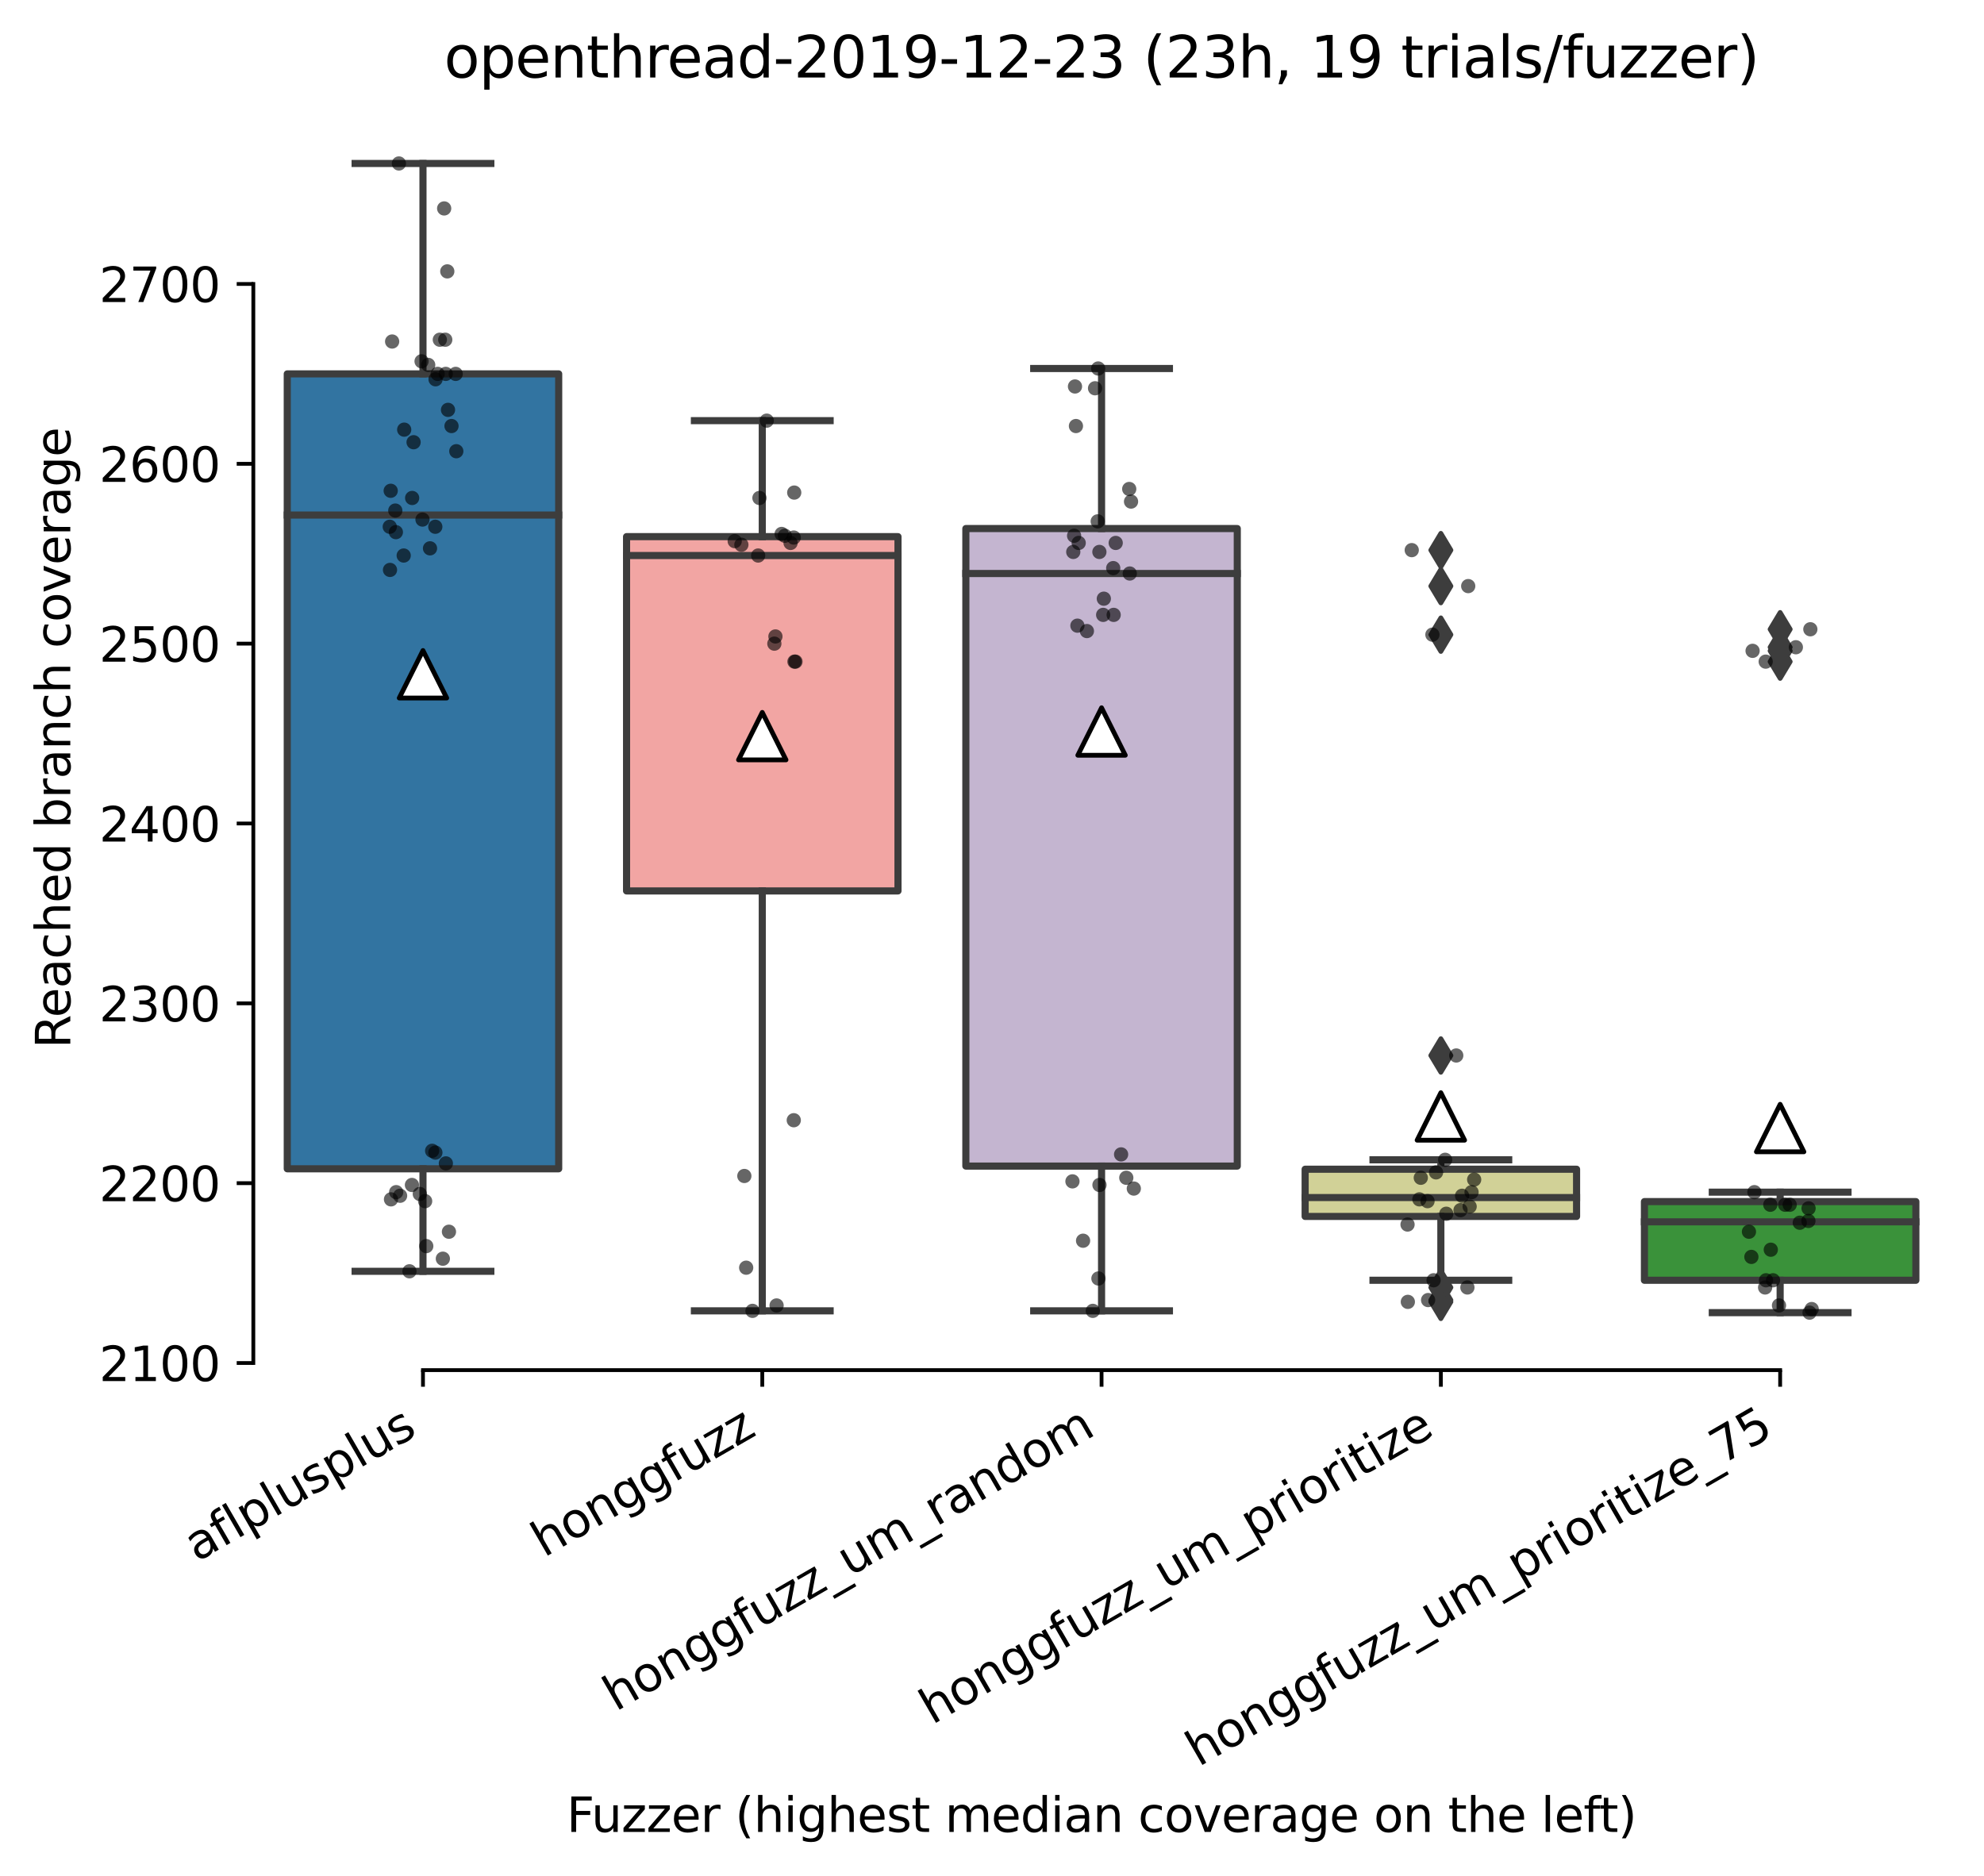 <?xml version="1.0" encoding="utf-8" standalone="no"?>
<!DOCTYPE svg PUBLIC "-//W3C//DTD SVG 1.1//EN"
  "http://www.w3.org/Graphics/SVG/1.1/DTD/svg11.dtd">
<svg xmlns:xlink="http://www.w3.org/1999/xlink" width="417.648pt" height="394.927pt" viewBox="0 0 417.648 394.927" xmlns="http://www.w3.org/2000/svg" version="1.1">
 <defs>
  <style type="text/css">*{stroke-linejoin: round; stroke-linecap: butt}</style>
 </defs>
 <g id="figure_1">
  <g id="patch_1">
   <path d="M 0 394.927 
L 417.648 394.927 
L 417.648 0 
L 0 0 
z
" style="fill: #ffffff"/>
  </g>
  <g id="axes_1">
   <g id="patch_2">
    <path d="M 53.328 288.43 
L 410.448 288.43 
L 410.448 22.318 
L 53.328 22.318 
z
" style="fill: #ffffff"/>
   </g>
   <g id="patch_3">
    <path d="M 60.471 246.047 
L 117.61 246.047 
L 117.61 78.709 
L 60.471 78.709 
L 60.471 246.047 
z
" clip-path="url(#ped662fb768)" style="fill: #3274a1; stroke: #3d3d3d; stroke-width: 1.5; stroke-linejoin: miter"/>
   </g>
   <g id="patch_4">
    <path d="M 131.895 187.554 
L 189.034 187.554 
L 189.034 112.972 
L 131.895 112.972 
L 131.895 187.554 
z
" clip-path="url(#ped662fb768)" style="fill: #f2a5a3; stroke: #3d3d3d; stroke-width: 1.5; stroke-linejoin: miter"/>
   </g>
   <g id="patch_5">
    <path d="M 203.319 245.479 
L 260.458 245.479 
L 260.458 111.268 
L 203.319 111.268 
L 203.319 245.479 
z
" clip-path="url(#ped662fb768)" style="fill: #c4b5d0; stroke: #3d3d3d; stroke-width: 1.5; stroke-linejoin: miter"/>
   </g>
   <g id="patch_6">
    <path d="M 274.743 256.079 
L 331.882 256.079 
L 331.882 246.141 
L 274.743 246.141 
L 274.743 256.079 
z
" clip-path="url(#ped662fb768)" style="fill: #d1d197; stroke: #3d3d3d; stroke-width: 1.5; stroke-linejoin: miter"/>
   </g>
   <g id="patch_7">
    <path d="M 346.167 269.519 
L 403.306 269.519 
L 403.306 252.956 
L 346.167 252.956 
L 346.167 269.519 
z
" clip-path="url(#ped662fb768)" style="fill: #3a923a; stroke: #3d3d3d; stroke-width: 1.5; stroke-linejoin: miter"/>
   </g>
   <g id="matplotlib.axis_1">
    <g id="xtick_1">
     <g id="line2d_1">
      <defs>
       <path id="m3675e7c321" d="M 0 0 
L 0 3.5 
" style="stroke: #000000; stroke-width: 0.8"/>
      </defs>
      <g>
       <use xlink:href="#m3675e7c321" x="89.04" y="288.43" style="stroke: #000000; stroke-width: 0.8"/>
      </g>
     </g>
     <g id="text_1">
      <!-- aflplusplus -->
      <g transform="translate(41.431 328.897)rotate(-30)scale(0.1 -0.1)">
       <defs>
        <path id="DejaVuSans-61" d="M 2194 1759 
Q 1497 1759 1228 1600 
Q 959 1441 959 1056 
Q 959 750 1161 570 
Q 1363 391 1709 391 
Q 2188 391 2477 730 
Q 2766 1069 2766 1631 
L 2766 1759 
L 2194 1759 
z
M 3341 1997 
L 3341 0 
L 2766 0 
L 2766 531 
Q 2569 213 2275 61 
Q 1981 -91 1556 -91 
Q 1019 -91 701 211 
Q 384 513 384 1019 
Q 384 1609 779 1909 
Q 1175 2209 1959 2209 
L 2766 2209 
L 2766 2266 
Q 2766 2663 2505 2880 
Q 2244 3097 1772 3097 
Q 1472 3097 1187 3025 
Q 903 2953 641 2809 
L 641 3341 
Q 956 3463 1253 3523 
Q 1550 3584 1831 3584 
Q 2591 3584 2966 3190 
Q 3341 2797 3341 1997 
z
" transform="scale(0.016)"/>
        <path id="DejaVuSans-66" d="M 2375 4863 
L 2375 4384 
L 1825 4384 
Q 1516 4384 1395 4259 
Q 1275 4134 1275 3809 
L 1275 3500 
L 2222 3500 
L 2222 3053 
L 1275 3053 
L 1275 0 
L 697 0 
L 697 3053 
L 147 3053 
L 147 3500 
L 697 3500 
L 697 3744 
Q 697 4328 969 4595 
Q 1241 4863 1831 4863 
L 2375 4863 
z
" transform="scale(0.016)"/>
        <path id="DejaVuSans-6c" d="M 603 4863 
L 1178 4863 
L 1178 0 
L 603 0 
L 603 4863 
z
" transform="scale(0.016)"/>
        <path id="DejaVuSans-70" d="M 1159 525 
L 1159 -1331 
L 581 -1331 
L 581 3500 
L 1159 3500 
L 1159 2969 
Q 1341 3281 1617 3432 
Q 1894 3584 2278 3584 
Q 2916 3584 3314 3078 
Q 3713 2572 3713 1747 
Q 3713 922 3314 415 
Q 2916 -91 2278 -91 
Q 1894 -91 1617 61 
Q 1341 213 1159 525 
z
M 3116 1747 
Q 3116 2381 2855 2742 
Q 2594 3103 2138 3103 
Q 1681 3103 1420 2742 
Q 1159 2381 1159 1747 
Q 1159 1113 1420 752 
Q 1681 391 2138 391 
Q 2594 391 2855 752 
Q 3116 1113 3116 1747 
z
" transform="scale(0.016)"/>
        <path id="DejaVuSans-75" d="M 544 1381 
L 544 3500 
L 1119 3500 
L 1119 1403 
Q 1119 906 1312 657 
Q 1506 409 1894 409 
Q 2359 409 2629 706 
Q 2900 1003 2900 1516 
L 2900 3500 
L 3475 3500 
L 3475 0 
L 2900 0 
L 2900 538 
Q 2691 219 2414 64 
Q 2138 -91 1772 -91 
Q 1169 -91 856 284 
Q 544 659 544 1381 
z
M 1991 3584 
L 1991 3584 
z
" transform="scale(0.016)"/>
        <path id="DejaVuSans-73" d="M 2834 3397 
L 2834 2853 
Q 2591 2978 2328 3040 
Q 2066 3103 1784 3103 
Q 1356 3103 1142 2972 
Q 928 2841 928 2578 
Q 928 2378 1081 2264 
Q 1234 2150 1697 2047 
L 1894 2003 
Q 2506 1872 2764 1633 
Q 3022 1394 3022 966 
Q 3022 478 2636 193 
Q 2250 -91 1575 -91 
Q 1294 -91 989 -36 
Q 684 19 347 128 
L 347 722 
Q 666 556 975 473 
Q 1284 391 1588 391 
Q 1994 391 2212 530 
Q 2431 669 2431 922 
Q 2431 1156 2273 1281 
Q 2116 1406 1581 1522 
L 1381 1569 
Q 847 1681 609 1914 
Q 372 2147 372 2553 
Q 372 3047 722 3315 
Q 1072 3584 1716 3584 
Q 2034 3584 2315 3537 
Q 2597 3491 2834 3397 
z
" transform="scale(0.016)"/>
       </defs>
       <use xlink:href="#DejaVuSans-61"/>
       <use xlink:href="#DejaVuSans-66" x="61.279"/>
       <use xlink:href="#DejaVuSans-6c" x="96.484"/>
       <use xlink:href="#DejaVuSans-70" x="124.268"/>
       <use xlink:href="#DejaVuSans-6c" x="187.744"/>
       <use xlink:href="#DejaVuSans-75" x="215.527"/>
       <use xlink:href="#DejaVuSans-73" x="278.906"/>
       <use xlink:href="#DejaVuSans-70" x="331.006"/>
       <use xlink:href="#DejaVuSans-6c" x="394.482"/>
       <use xlink:href="#DejaVuSans-75" x="422.266"/>
       <use xlink:href="#DejaVuSans-73" x="485.645"/>
      </g>
     </g>
    </g>
    <g id="xtick_2">
     <g id="line2d_2">
      <g>
       <use xlink:href="#m3675e7c321" x="160.464" y="288.43" style="stroke: #000000; stroke-width: 0.8"/>
      </g>
     </g>
     <g id="text_2">
      <!-- honggfuzz -->
      <g transform="translate(114.525 327.933)rotate(-30)scale(0.1 -0.1)">
       <defs>
        <path id="DejaVuSans-68" d="M 3513 2113 
L 3513 0 
L 2938 0 
L 2938 2094 
Q 2938 2591 2744 2837 
Q 2550 3084 2163 3084 
Q 1697 3084 1428 2787 
Q 1159 2491 1159 1978 
L 1159 0 
L 581 0 
L 581 4863 
L 1159 4863 
L 1159 2956 
Q 1366 3272 1645 3428 
Q 1925 3584 2291 3584 
Q 2894 3584 3203 3211 
Q 3513 2838 3513 2113 
z
" transform="scale(0.016)"/>
        <path id="DejaVuSans-6f" d="M 1959 3097 
Q 1497 3097 1228 2736 
Q 959 2375 959 1747 
Q 959 1119 1226 758 
Q 1494 397 1959 397 
Q 2419 397 2687 759 
Q 2956 1122 2956 1747 
Q 2956 2369 2687 2733 
Q 2419 3097 1959 3097 
z
M 1959 3584 
Q 2709 3584 3137 3096 
Q 3566 2609 3566 1747 
Q 3566 888 3137 398 
Q 2709 -91 1959 -91 
Q 1206 -91 779 398 
Q 353 888 353 1747 
Q 353 2609 779 3096 
Q 1206 3584 1959 3584 
z
" transform="scale(0.016)"/>
        <path id="DejaVuSans-6e" d="M 3513 2113 
L 3513 0 
L 2938 0 
L 2938 2094 
Q 2938 2591 2744 2837 
Q 2550 3084 2163 3084 
Q 1697 3084 1428 2787 
Q 1159 2491 1159 1978 
L 1159 0 
L 581 0 
L 581 3500 
L 1159 3500 
L 1159 2956 
Q 1366 3272 1645 3428 
Q 1925 3584 2291 3584 
Q 2894 3584 3203 3211 
Q 3513 2838 3513 2113 
z
" transform="scale(0.016)"/>
        <path id="DejaVuSans-67" d="M 2906 1791 
Q 2906 2416 2648 2759 
Q 2391 3103 1925 3103 
Q 1463 3103 1205 2759 
Q 947 2416 947 1791 
Q 947 1169 1205 825 
Q 1463 481 1925 481 
Q 2391 481 2648 825 
Q 2906 1169 2906 1791 
z
M 3481 434 
Q 3481 -459 3084 -895 
Q 2688 -1331 1869 -1331 
Q 1566 -1331 1297 -1286 
Q 1028 -1241 775 -1147 
L 775 -588 
Q 1028 -725 1275 -790 
Q 1522 -856 1778 -856 
Q 2344 -856 2625 -561 
Q 2906 -266 2906 331 
L 2906 616 
Q 2728 306 2450 153 
Q 2172 0 1784 0 
Q 1141 0 747 490 
Q 353 981 353 1791 
Q 353 2603 747 3093 
Q 1141 3584 1784 3584 
Q 2172 3584 2450 3431 
Q 2728 3278 2906 2969 
L 2906 3500 
L 3481 3500 
L 3481 434 
z
" transform="scale(0.016)"/>
        <path id="DejaVuSans-7a" d="M 353 3500 
L 3084 3500 
L 3084 2975 
L 922 459 
L 3084 459 
L 3084 0 
L 275 0 
L 275 525 
L 2438 3041 
L 353 3041 
L 353 3500 
z
" transform="scale(0.016)"/>
       </defs>
       <use xlink:href="#DejaVuSans-68"/>
       <use xlink:href="#DejaVuSans-6f" x="63.379"/>
       <use xlink:href="#DejaVuSans-6e" x="124.561"/>
       <use xlink:href="#DejaVuSans-67" x="187.939"/>
       <use xlink:href="#DejaVuSans-67" x="251.416"/>
       <use xlink:href="#DejaVuSans-66" x="314.893"/>
       <use xlink:href="#DejaVuSans-75" x="350.098"/>
       <use xlink:href="#DejaVuSans-7a" x="413.477"/>
       <use xlink:href="#DejaVuSans-7a" x="465.967"/>
      </g>
     </g>
    </g>
    <g id="xtick_3">
     <g id="line2d_3">
      <g>
       <use xlink:href="#m3675e7c321" x="231.888" y="288.43" style="stroke: #000000; stroke-width: 0.8"/>
      </g>
     </g>
     <g id="text_3">
      <!-- honggfuzz_um_random -->
      <g transform="translate(129.637 360.364)rotate(-30)scale(0.1 -0.1)">
       <defs>
        <path id="DejaVuSans-5f" d="M 3263 -1063 
L 3263 -1509 
L -63 -1509 
L -63 -1063 
L 3263 -1063 
z
" transform="scale(0.016)"/>
        <path id="DejaVuSans-6d" d="M 3328 2828 
Q 3544 3216 3844 3400 
Q 4144 3584 4550 3584 
Q 5097 3584 5394 3201 
Q 5691 2819 5691 2113 
L 5691 0 
L 5113 0 
L 5113 2094 
Q 5113 2597 4934 2840 
Q 4756 3084 4391 3084 
Q 3944 3084 3684 2787 
Q 3425 2491 3425 1978 
L 3425 0 
L 2847 0 
L 2847 2094 
Q 2847 2600 2669 2842 
Q 2491 3084 2119 3084 
Q 1678 3084 1418 2786 
Q 1159 2488 1159 1978 
L 1159 0 
L 581 0 
L 581 3500 
L 1159 3500 
L 1159 2956 
Q 1356 3278 1631 3431 
Q 1906 3584 2284 3584 
Q 2666 3584 2933 3390 
Q 3200 3197 3328 2828 
z
" transform="scale(0.016)"/>
        <path id="DejaVuSans-72" d="M 2631 2963 
Q 2534 3019 2420 3045 
Q 2306 3072 2169 3072 
Q 1681 3072 1420 2755 
Q 1159 2438 1159 1844 
L 1159 0 
L 581 0 
L 581 3500 
L 1159 3500 
L 1159 2956 
Q 1341 3275 1631 3429 
Q 1922 3584 2338 3584 
Q 2397 3584 2469 3576 
Q 2541 3569 2628 3553 
L 2631 2963 
z
" transform="scale(0.016)"/>
        <path id="DejaVuSans-64" d="M 2906 2969 
L 2906 4863 
L 3481 4863 
L 3481 0 
L 2906 0 
L 2906 525 
Q 2725 213 2448 61 
Q 2172 -91 1784 -91 
Q 1150 -91 751 415 
Q 353 922 353 1747 
Q 353 2572 751 3078 
Q 1150 3584 1784 3584 
Q 2172 3584 2448 3432 
Q 2725 3281 2906 2969 
z
M 947 1747 
Q 947 1113 1208 752 
Q 1469 391 1925 391 
Q 2381 391 2643 752 
Q 2906 1113 2906 1747 
Q 2906 2381 2643 2742 
Q 2381 3103 1925 3103 
Q 1469 3103 1208 2742 
Q 947 2381 947 1747 
z
" transform="scale(0.016)"/>
       </defs>
       <use xlink:href="#DejaVuSans-68"/>
       <use xlink:href="#DejaVuSans-6f" x="63.379"/>
       <use xlink:href="#DejaVuSans-6e" x="124.561"/>
       <use xlink:href="#DejaVuSans-67" x="187.939"/>
       <use xlink:href="#DejaVuSans-67" x="251.416"/>
       <use xlink:href="#DejaVuSans-66" x="314.893"/>
       <use xlink:href="#DejaVuSans-75" x="350.098"/>
       <use xlink:href="#DejaVuSans-7a" x="413.477"/>
       <use xlink:href="#DejaVuSans-7a" x="465.967"/>
       <use xlink:href="#DejaVuSans-5f" x="518.457"/>
       <use xlink:href="#DejaVuSans-75" x="568.457"/>
       <use xlink:href="#DejaVuSans-6d" x="631.836"/>
       <use xlink:href="#DejaVuSans-5f" x="729.248"/>
       <use xlink:href="#DejaVuSans-72" x="779.248"/>
       <use xlink:href="#DejaVuSans-61" x="820.361"/>
       <use xlink:href="#DejaVuSans-6e" x="881.641"/>
       <use xlink:href="#DejaVuSans-64" x="945.02"/>
       <use xlink:href="#DejaVuSans-6f" x="1008.496"/>
       <use xlink:href="#DejaVuSans-6d" x="1069.678"/>
      </g>
     </g>
    </g>
    <g id="xtick_4">
     <g id="line2d_4">
      <g>
       <use xlink:href="#m3675e7c321" x="303.312" y="288.43" style="stroke: #000000; stroke-width: 0.8"/>
      </g>
     </g>
     <g id="text_4">
      <!-- honggfuzz_um_prioritize -->
      <g transform="translate(196.245 363.145)rotate(-30)scale(0.1 -0.1)">
       <defs>
        <path id="DejaVuSans-69" d="M 603 3500 
L 1178 3500 
L 1178 0 
L 603 0 
L 603 3500 
z
M 603 4863 
L 1178 4863 
L 1178 4134 
L 603 4134 
L 603 4863 
z
" transform="scale(0.016)"/>
        <path id="DejaVuSans-74" d="M 1172 4494 
L 1172 3500 
L 2356 3500 
L 2356 3053 
L 1172 3053 
L 1172 1153 
Q 1172 725 1289 603 
Q 1406 481 1766 481 
L 2356 481 
L 2356 0 
L 1766 0 
Q 1100 0 847 248 
Q 594 497 594 1153 
L 594 3053 
L 172 3053 
L 172 3500 
L 594 3500 
L 594 4494 
L 1172 4494 
z
" transform="scale(0.016)"/>
        <path id="DejaVuSans-65" d="M 3597 1894 
L 3597 1613 
L 953 1613 
Q 991 1019 1311 708 
Q 1631 397 2203 397 
Q 2534 397 2845 478 
Q 3156 559 3463 722 
L 3463 178 
Q 3153 47 2828 -22 
Q 2503 -91 2169 -91 
Q 1331 -91 842 396 
Q 353 884 353 1716 
Q 353 2575 817 3079 
Q 1281 3584 2069 3584 
Q 2775 3584 3186 3129 
Q 3597 2675 3597 1894 
z
M 3022 2063 
Q 3016 2534 2758 2815 
Q 2500 3097 2075 3097 
Q 1594 3097 1305 2825 
Q 1016 2553 972 2059 
L 3022 2063 
z
" transform="scale(0.016)"/>
       </defs>
       <use xlink:href="#DejaVuSans-68"/>
       <use xlink:href="#DejaVuSans-6f" x="63.379"/>
       <use xlink:href="#DejaVuSans-6e" x="124.561"/>
       <use xlink:href="#DejaVuSans-67" x="187.939"/>
       <use xlink:href="#DejaVuSans-67" x="251.416"/>
       <use xlink:href="#DejaVuSans-66" x="314.893"/>
       <use xlink:href="#DejaVuSans-75" x="350.098"/>
       <use xlink:href="#DejaVuSans-7a" x="413.477"/>
       <use xlink:href="#DejaVuSans-7a" x="465.967"/>
       <use xlink:href="#DejaVuSans-5f" x="518.457"/>
       <use xlink:href="#DejaVuSans-75" x="568.457"/>
       <use xlink:href="#DejaVuSans-6d" x="631.836"/>
       <use xlink:href="#DejaVuSans-5f" x="729.248"/>
       <use xlink:href="#DejaVuSans-70" x="779.248"/>
       <use xlink:href="#DejaVuSans-72" x="842.725"/>
       <use xlink:href="#DejaVuSans-69" x="883.838"/>
       <use xlink:href="#DejaVuSans-6f" x="911.621"/>
       <use xlink:href="#DejaVuSans-72" x="972.803"/>
       <use xlink:href="#DejaVuSans-69" x="1013.916"/>
       <use xlink:href="#DejaVuSans-74" x="1041.699"/>
       <use xlink:href="#DejaVuSans-69" x="1080.908"/>
       <use xlink:href="#DejaVuSans-7a" x="1108.691"/>
       <use xlink:href="#DejaVuSans-65" x="1161.182"/>
      </g>
     </g>
    </g>
    <g id="xtick_5">
     <g id="line2d_5">
      <g>
       <use xlink:href="#m3675e7c321" x="374.736" y="288.43" style="stroke: #000000; stroke-width: 0.8"/>
      </g>
     </g>
     <g id="text_5">
      <!-- honggfuzz_um_prioritize_75 -->
      <g transform="translate(252.319 372.007)rotate(-30)scale(0.1 -0.1)">
       <defs>
        <path id="DejaVuSans-37" d="M 525 4666 
L 3525 4666 
L 3525 4397 
L 1831 0 
L 1172 0 
L 2766 4134 
L 525 4134 
L 525 4666 
z
" transform="scale(0.016)"/>
        <path id="DejaVuSans-35" d="M 691 4666 
L 3169 4666 
L 3169 4134 
L 1269 4134 
L 1269 2991 
Q 1406 3038 1543 3061 
Q 1681 3084 1819 3084 
Q 2600 3084 3056 2656 
Q 3513 2228 3513 1497 
Q 3513 744 3044 326 
Q 2575 -91 1722 -91 
Q 1428 -91 1123 -41 
Q 819 9 494 109 
L 494 744 
Q 775 591 1075 516 
Q 1375 441 1709 441 
Q 2250 441 2565 725 
Q 2881 1009 2881 1497 
Q 2881 1984 2565 2268 
Q 2250 2553 1709 2553 
Q 1456 2553 1204 2497 
Q 953 2441 691 2322 
L 691 4666 
z
" transform="scale(0.016)"/>
       </defs>
       <use xlink:href="#DejaVuSans-68"/>
       <use xlink:href="#DejaVuSans-6f" x="63.379"/>
       <use xlink:href="#DejaVuSans-6e" x="124.561"/>
       <use xlink:href="#DejaVuSans-67" x="187.939"/>
       <use xlink:href="#DejaVuSans-67" x="251.416"/>
       <use xlink:href="#DejaVuSans-66" x="314.893"/>
       <use xlink:href="#DejaVuSans-75" x="350.098"/>
       <use xlink:href="#DejaVuSans-7a" x="413.477"/>
       <use xlink:href="#DejaVuSans-7a" x="465.967"/>
       <use xlink:href="#DejaVuSans-5f" x="518.457"/>
       <use xlink:href="#DejaVuSans-75" x="568.457"/>
       <use xlink:href="#DejaVuSans-6d" x="631.836"/>
       <use xlink:href="#DejaVuSans-5f" x="729.248"/>
       <use xlink:href="#DejaVuSans-70" x="779.248"/>
       <use xlink:href="#DejaVuSans-72" x="842.725"/>
       <use xlink:href="#DejaVuSans-69" x="883.838"/>
       <use xlink:href="#DejaVuSans-6f" x="911.621"/>
       <use xlink:href="#DejaVuSans-72" x="972.803"/>
       <use xlink:href="#DejaVuSans-69" x="1013.916"/>
       <use xlink:href="#DejaVuSans-74" x="1041.699"/>
       <use xlink:href="#DejaVuSans-69" x="1080.908"/>
       <use xlink:href="#DejaVuSans-7a" x="1108.691"/>
       <use xlink:href="#DejaVuSans-65" x="1161.182"/>
       <use xlink:href="#DejaVuSans-5f" x="1222.705"/>
       <use xlink:href="#DejaVuSans-37" x="1272.705"/>
       <use xlink:href="#DejaVuSans-35" x="1336.328"/>
      </g>
     </g>
    </g>
    <g id="text_6">
     <!-- Fuzzer (highest median coverage on the left) -->
     <g transform="translate(119.27 385.648)scale(0.1 -0.1)">
      <defs>
       <path id="DejaVuSans-46" d="M 628 4666 
L 3309 4666 
L 3309 4134 
L 1259 4134 
L 1259 2759 
L 3109 2759 
L 3109 2228 
L 1259 2228 
L 1259 0 
L 628 0 
L 628 4666 
z
" transform="scale(0.016)"/>
       <path id="DejaVuSans-20" transform="scale(0.016)"/>
       <path id="DejaVuSans-28" d="M 1984 4856 
Q 1566 4138 1362 3434 
Q 1159 2731 1159 2009 
Q 1159 1288 1364 580 
Q 1569 -128 1984 -844 
L 1484 -844 
Q 1016 -109 783 600 
Q 550 1309 550 2009 
Q 550 2706 781 3412 
Q 1013 4119 1484 4856 
L 1984 4856 
z
" transform="scale(0.016)"/>
       <path id="DejaVuSans-63" d="M 3122 3366 
L 3122 2828 
Q 2878 2963 2633 3030 
Q 2388 3097 2138 3097 
Q 1578 3097 1268 2742 
Q 959 2388 959 1747 
Q 959 1106 1268 751 
Q 1578 397 2138 397 
Q 2388 397 2633 464 
Q 2878 531 3122 666 
L 3122 134 
Q 2881 22 2623 -34 
Q 2366 -91 2075 -91 
Q 1284 -91 818 406 
Q 353 903 353 1747 
Q 353 2603 823 3093 
Q 1294 3584 2113 3584 
Q 2378 3584 2631 3529 
Q 2884 3475 3122 3366 
z
" transform="scale(0.016)"/>
       <path id="DejaVuSans-76" d="M 191 3500 
L 800 3500 
L 1894 563 
L 2988 3500 
L 3597 3500 
L 2284 0 
L 1503 0 
L 191 3500 
z
" transform="scale(0.016)"/>
       <path id="DejaVuSans-29" d="M 513 4856 
L 1013 4856 
Q 1481 4119 1714 3412 
Q 1947 2706 1947 2009 
Q 1947 1309 1714 600 
Q 1481 -109 1013 -844 
L 513 -844 
Q 928 -128 1133 580 
Q 1338 1288 1338 2009 
Q 1338 2731 1133 3434 
Q 928 4138 513 4856 
z
" transform="scale(0.016)"/>
      </defs>
      <use xlink:href="#DejaVuSans-46"/>
      <use xlink:href="#DejaVuSans-75" x="52.02"/>
      <use xlink:href="#DejaVuSans-7a" x="115.398"/>
      <use xlink:href="#DejaVuSans-7a" x="167.889"/>
      <use xlink:href="#DejaVuSans-65" x="220.379"/>
      <use xlink:href="#DejaVuSans-72" x="281.902"/>
      <use xlink:href="#DejaVuSans-20" x="323.016"/>
      <use xlink:href="#DejaVuSans-28" x="354.803"/>
      <use xlink:href="#DejaVuSans-68" x="393.816"/>
      <use xlink:href="#DejaVuSans-69" x="457.195"/>
      <use xlink:href="#DejaVuSans-67" x="484.979"/>
      <use xlink:href="#DejaVuSans-68" x="548.455"/>
      <use xlink:href="#DejaVuSans-65" x="611.834"/>
      <use xlink:href="#DejaVuSans-73" x="673.357"/>
      <use xlink:href="#DejaVuSans-74" x="725.457"/>
      <use xlink:href="#DejaVuSans-20" x="764.666"/>
      <use xlink:href="#DejaVuSans-6d" x="796.453"/>
      <use xlink:href="#DejaVuSans-65" x="893.865"/>
      <use xlink:href="#DejaVuSans-64" x="955.389"/>
      <use xlink:href="#DejaVuSans-69" x="1018.865"/>
      <use xlink:href="#DejaVuSans-61" x="1046.648"/>
      <use xlink:href="#DejaVuSans-6e" x="1107.928"/>
      <use xlink:href="#DejaVuSans-20" x="1171.307"/>
      <use xlink:href="#DejaVuSans-63" x="1203.094"/>
      <use xlink:href="#DejaVuSans-6f" x="1258.074"/>
      <use xlink:href="#DejaVuSans-76" x="1319.256"/>
      <use xlink:href="#DejaVuSans-65" x="1378.436"/>
      <use xlink:href="#DejaVuSans-72" x="1439.959"/>
      <use xlink:href="#DejaVuSans-61" x="1481.072"/>
      <use xlink:href="#DejaVuSans-67" x="1542.352"/>
      <use xlink:href="#DejaVuSans-65" x="1605.828"/>
      <use xlink:href="#DejaVuSans-20" x="1667.352"/>
      <use xlink:href="#DejaVuSans-6f" x="1699.139"/>
      <use xlink:href="#DejaVuSans-6e" x="1760.32"/>
      <use xlink:href="#DejaVuSans-20" x="1823.699"/>
      <use xlink:href="#DejaVuSans-74" x="1855.486"/>
      <use xlink:href="#DejaVuSans-68" x="1894.695"/>
      <use xlink:href="#DejaVuSans-65" x="1958.074"/>
      <use xlink:href="#DejaVuSans-20" x="2019.598"/>
      <use xlink:href="#DejaVuSans-6c" x="2051.385"/>
      <use xlink:href="#DejaVuSans-65" x="2079.168"/>
      <use xlink:href="#DejaVuSans-66" x="2140.691"/>
      <use xlink:href="#DejaVuSans-74" x="2174.146"/>
      <use xlink:href="#DejaVuSans-29" x="2213.355"/>
     </g>
    </g>
   </g>
   <g id="matplotlib.axis_2">
    <g id="ytick_1">
     <g id="line2d_6">
      <defs>
       <path id="mfa19dc9fb1" d="M 0 0 
L -3.5 0 
" style="stroke: #000000; stroke-width: 0.8"/>
      </defs>
      <g>
       <use xlink:href="#mfa19dc9fb1" x="53.328" y="286.935" style="stroke: #000000; stroke-width: 0.8"/>
      </g>
     </g>
     <g id="text_7">
      <!-- 2100 -->
      <g transform="translate(20.878 290.734)scale(0.1 -0.1)">
       <defs>
        <path id="DejaVuSans-32" d="M 1228 531 
L 3431 531 
L 3431 0 
L 469 0 
L 469 531 
Q 828 903 1448 1529 
Q 2069 2156 2228 2338 
Q 2531 2678 2651 2914 
Q 2772 3150 2772 3378 
Q 2772 3750 2511 3984 
Q 2250 4219 1831 4219 
Q 1534 4219 1204 4116 
Q 875 4013 500 3803 
L 500 4441 
Q 881 4594 1212 4672 
Q 1544 4750 1819 4750 
Q 2544 4750 2975 4387 
Q 3406 4025 3406 3419 
Q 3406 3131 3298 2873 
Q 3191 2616 2906 2266 
Q 2828 2175 2409 1742 
Q 1991 1309 1228 531 
z
" transform="scale(0.016)"/>
        <path id="DejaVuSans-31" d="M 794 531 
L 1825 531 
L 1825 4091 
L 703 3866 
L 703 4441 
L 1819 4666 
L 2450 4666 
L 2450 531 
L 3481 531 
L 3481 0 
L 794 0 
L 794 531 
z
" transform="scale(0.016)"/>
        <path id="DejaVuSans-30" d="M 2034 4250 
Q 1547 4250 1301 3770 
Q 1056 3291 1056 2328 
Q 1056 1369 1301 889 
Q 1547 409 2034 409 
Q 2525 409 2770 889 
Q 3016 1369 3016 2328 
Q 3016 3291 2770 3770 
Q 2525 4250 2034 4250 
z
M 2034 4750 
Q 2819 4750 3233 4129 
Q 3647 3509 3647 2328 
Q 3647 1150 3233 529 
Q 2819 -91 2034 -91 
Q 1250 -91 836 529 
Q 422 1150 422 2328 
Q 422 3509 836 4129 
Q 1250 4750 2034 4750 
z
" transform="scale(0.016)"/>
       </defs>
       <use xlink:href="#DejaVuSans-32"/>
       <use xlink:href="#DejaVuSans-31" x="63.623"/>
       <use xlink:href="#DejaVuSans-30" x="127.246"/>
       <use xlink:href="#DejaVuSans-30" x="190.869"/>
      </g>
     </g>
    </g>
    <g id="ytick_2">
     <g id="line2d_7">
      <g>
       <use xlink:href="#mfa19dc9fb1" x="53.328" y="249.076" style="stroke: #000000; stroke-width: 0.8"/>
      </g>
     </g>
     <g id="text_8">
      <!-- 2200 -->
      <g transform="translate(20.878 252.875)scale(0.1 -0.1)">
       <use xlink:href="#DejaVuSans-32"/>
       <use xlink:href="#DejaVuSans-32" x="63.623"/>
       <use xlink:href="#DejaVuSans-30" x="127.246"/>
       <use xlink:href="#DejaVuSans-30" x="190.869"/>
      </g>
     </g>
    </g>
    <g id="ytick_3">
     <g id="line2d_8">
      <g>
       <use xlink:href="#mfa19dc9fb1" x="53.328" y="211.216" style="stroke: #000000; stroke-width: 0.8"/>
      </g>
     </g>
     <g id="text_9">
      <!-- 2300 -->
      <g transform="translate(20.878 215.016)scale(0.1 -0.1)">
       <defs>
        <path id="DejaVuSans-33" d="M 2597 2516 
Q 3050 2419 3304 2112 
Q 3559 1806 3559 1356 
Q 3559 666 3084 287 
Q 2609 -91 1734 -91 
Q 1441 -91 1130 -33 
Q 819 25 488 141 
L 488 750 
Q 750 597 1062 519 
Q 1375 441 1716 441 
Q 2309 441 2620 675 
Q 2931 909 2931 1356 
Q 2931 1769 2642 2001 
Q 2353 2234 1838 2234 
L 1294 2234 
L 1294 2753 
L 1863 2753 
Q 2328 2753 2575 2939 
Q 2822 3125 2822 3475 
Q 2822 3834 2567 4026 
Q 2313 4219 1838 4219 
Q 1578 4219 1281 4162 
Q 984 4106 628 3988 
L 628 4550 
Q 988 4650 1302 4700 
Q 1616 4750 1894 4750 
Q 2613 4750 3031 4423 
Q 3450 4097 3450 3541 
Q 3450 3153 3228 2886 
Q 3006 2619 2597 2516 
z
" transform="scale(0.016)"/>
       </defs>
       <use xlink:href="#DejaVuSans-32"/>
       <use xlink:href="#DejaVuSans-33" x="63.623"/>
       <use xlink:href="#DejaVuSans-30" x="127.246"/>
       <use xlink:href="#DejaVuSans-30" x="190.869"/>
      </g>
     </g>
    </g>
    <g id="ytick_4">
     <g id="line2d_9">
      <g>
       <use xlink:href="#mfa19dc9fb1" x="53.328" y="173.357" style="stroke: #000000; stroke-width: 0.8"/>
      </g>
     </g>
     <g id="text_10">
      <!-- 2400 -->
      <g transform="translate(20.878 177.156)scale(0.1 -0.1)">
       <defs>
        <path id="DejaVuSans-34" d="M 2419 4116 
L 825 1625 
L 2419 1625 
L 2419 4116 
z
M 2253 4666 
L 3047 4666 
L 3047 1625 
L 3713 1625 
L 3713 1100 
L 3047 1100 
L 3047 0 
L 2419 0 
L 2419 1100 
L 313 1100 
L 313 1709 
L 2253 4666 
z
" transform="scale(0.016)"/>
       </defs>
       <use xlink:href="#DejaVuSans-32"/>
       <use xlink:href="#DejaVuSans-34" x="63.623"/>
       <use xlink:href="#DejaVuSans-30" x="127.246"/>
       <use xlink:href="#DejaVuSans-30" x="190.869"/>
      </g>
     </g>
    </g>
    <g id="ytick_5">
     <g id="line2d_10">
      <g>
       <use xlink:href="#mfa19dc9fb1" x="53.328" y="135.498" style="stroke: #000000; stroke-width: 0.8"/>
      </g>
     </g>
     <g id="text_11">
      <!-- 2500 -->
      <g transform="translate(20.878 139.297)scale(0.1 -0.1)">
       <use xlink:href="#DejaVuSans-32"/>
       <use xlink:href="#DejaVuSans-35" x="63.623"/>
       <use xlink:href="#DejaVuSans-30" x="127.246"/>
       <use xlink:href="#DejaVuSans-30" x="190.869"/>
      </g>
     </g>
    </g>
    <g id="ytick_6">
     <g id="line2d_11">
      <g>
       <use xlink:href="#mfa19dc9fb1" x="53.328" y="97.639" style="stroke: #000000; stroke-width: 0.8"/>
      </g>
     </g>
     <g id="text_12">
      <!-- 2600 -->
      <g transform="translate(20.878 101.438)scale(0.1 -0.1)">
       <defs>
        <path id="DejaVuSans-36" d="M 2113 2584 
Q 1688 2584 1439 2293 
Q 1191 2003 1191 1497 
Q 1191 994 1439 701 
Q 1688 409 2113 409 
Q 2538 409 2786 701 
Q 3034 994 3034 1497 
Q 3034 2003 2786 2293 
Q 2538 2584 2113 2584 
z
M 3366 4563 
L 3366 3988 
Q 3128 4100 2886 4159 
Q 2644 4219 2406 4219 
Q 1781 4219 1451 3797 
Q 1122 3375 1075 2522 
Q 1259 2794 1537 2939 
Q 1816 3084 2150 3084 
Q 2853 3084 3261 2657 
Q 3669 2231 3669 1497 
Q 3669 778 3244 343 
Q 2819 -91 2113 -91 
Q 1303 -91 875 529 
Q 447 1150 447 2328 
Q 447 3434 972 4092 
Q 1497 4750 2381 4750 
Q 2619 4750 2861 4703 
Q 3103 4656 3366 4563 
z
" transform="scale(0.016)"/>
       </defs>
       <use xlink:href="#DejaVuSans-32"/>
       <use xlink:href="#DejaVuSans-36" x="63.623"/>
       <use xlink:href="#DejaVuSans-30" x="127.246"/>
       <use xlink:href="#DejaVuSans-30" x="190.869"/>
      </g>
     </g>
    </g>
    <g id="ytick_7">
     <g id="line2d_12">
      <g>
       <use xlink:href="#mfa19dc9fb1" x="53.328" y="59.78" style="stroke: #000000; stroke-width: 0.8"/>
      </g>
     </g>
     <g id="text_13">
      <!-- 2700 -->
      <g transform="translate(20.878 63.579)scale(0.1 -0.1)">
       <use xlink:href="#DejaVuSans-32"/>
       <use xlink:href="#DejaVuSans-37" x="63.623"/>
       <use xlink:href="#DejaVuSans-30" x="127.246"/>
       <use xlink:href="#DejaVuSans-30" x="190.869"/>
      </g>
     </g>
    </g>
    <g id="text_14">
     <!-- Reached branch coverage -->
     <g transform="translate(14.798 220.706)rotate(-90)scale(0.1 -0.1)">
      <defs>
       <path id="DejaVuSans-52" d="M 2841 2188 
Q 3044 2119 3236 1894 
Q 3428 1669 3622 1275 
L 4263 0 
L 3584 0 
L 2988 1197 
Q 2756 1666 2539 1819 
Q 2322 1972 1947 1972 
L 1259 1972 
L 1259 0 
L 628 0 
L 628 4666 
L 2053 4666 
Q 2853 4666 3247 4331 
Q 3641 3997 3641 3322 
Q 3641 2881 3436 2590 
Q 3231 2300 2841 2188 
z
M 1259 4147 
L 1259 2491 
L 2053 2491 
Q 2509 2491 2742 2702 
Q 2975 2913 2975 3322 
Q 2975 3731 2742 3939 
Q 2509 4147 2053 4147 
L 1259 4147 
z
" transform="scale(0.016)"/>
       <path id="DejaVuSans-62" d="M 3116 1747 
Q 3116 2381 2855 2742 
Q 2594 3103 2138 3103 
Q 1681 3103 1420 2742 
Q 1159 2381 1159 1747 
Q 1159 1113 1420 752 
Q 1681 391 2138 391 
Q 2594 391 2855 752 
Q 3116 1113 3116 1747 
z
M 1159 2969 
Q 1341 3281 1617 3432 
Q 1894 3584 2278 3584 
Q 2916 3584 3314 3078 
Q 3713 2572 3713 1747 
Q 3713 922 3314 415 
Q 2916 -91 2278 -91 
Q 1894 -91 1617 61 
Q 1341 213 1159 525 
L 1159 0 
L 581 0 
L 581 4863 
L 1159 4863 
L 1159 2969 
z
" transform="scale(0.016)"/>
      </defs>
      <use xlink:href="#DejaVuSans-52"/>
      <use xlink:href="#DejaVuSans-65" x="64.982"/>
      <use xlink:href="#DejaVuSans-61" x="126.506"/>
      <use xlink:href="#DejaVuSans-63" x="187.785"/>
      <use xlink:href="#DejaVuSans-68" x="242.766"/>
      <use xlink:href="#DejaVuSans-65" x="306.145"/>
      <use xlink:href="#DejaVuSans-64" x="367.668"/>
      <use xlink:href="#DejaVuSans-20" x="431.145"/>
      <use xlink:href="#DejaVuSans-62" x="462.932"/>
      <use xlink:href="#DejaVuSans-72" x="526.408"/>
      <use xlink:href="#DejaVuSans-61" x="567.521"/>
      <use xlink:href="#DejaVuSans-6e" x="628.801"/>
      <use xlink:href="#DejaVuSans-63" x="692.18"/>
      <use xlink:href="#DejaVuSans-68" x="747.16"/>
      <use xlink:href="#DejaVuSans-20" x="810.539"/>
      <use xlink:href="#DejaVuSans-63" x="842.326"/>
      <use xlink:href="#DejaVuSans-6f" x="897.307"/>
      <use xlink:href="#DejaVuSans-76" x="958.488"/>
      <use xlink:href="#DejaVuSans-65" x="1017.668"/>
      <use xlink:href="#DejaVuSans-72" x="1079.191"/>
      <use xlink:href="#DejaVuSans-61" x="1120.305"/>
      <use xlink:href="#DejaVuSans-67" x="1181.584"/>
      <use xlink:href="#DejaVuSans-65" x="1245.061"/>
     </g>
    </g>
   </g>
   <g id="line2d_13">
    <path d="M 89.04 246.047 
L 89.04 267.627 
" clip-path="url(#ped662fb768)" style="fill: none; stroke: #3d3d3d; stroke-width: 1.5; stroke-linecap: square"/>
   </g>
   <g id="line2d_14">
    <path d="M 89.04 78.709 
L 89.04 34.414 
" clip-path="url(#ped662fb768)" style="fill: none; stroke: #3d3d3d; stroke-width: 1.5; stroke-linecap: square"/>
   </g>
   <g id="line2d_15">
    <path d="M 74.755 267.627 
L 103.325 267.627 
" clip-path="url(#ped662fb768)" style="fill: none; stroke: #3d3d3d; stroke-width: 1.5; stroke-linecap: square"/>
   </g>
   <g id="line2d_16">
    <path d="M 74.755 34.414 
L 103.325 34.414 
" clip-path="url(#ped662fb768)" style="fill: none; stroke: #3d3d3d; stroke-width: 1.5; stroke-linecap: square"/>
   </g>
   <g id="line2d_17"/>
   <g id="line2d_18">
    <path d="M 160.464 187.554 
L 160.464 275.956 
" clip-path="url(#ped662fb768)" style="fill: none; stroke: #3d3d3d; stroke-width: 1.5; stroke-linecap: square"/>
   </g>
   <g id="line2d_19">
    <path d="M 160.464 112.972 
L 160.464 88.553 
" clip-path="url(#ped662fb768)" style="fill: none; stroke: #3d3d3d; stroke-width: 1.5; stroke-linecap: square"/>
   </g>
   <g id="line2d_20">
    <path d="M 146.179 275.956 
L 174.749 275.956 
" clip-path="url(#ped662fb768)" style="fill: none; stroke: #3d3d3d; stroke-width: 1.5; stroke-linecap: square"/>
   </g>
   <g id="line2d_21">
    <path d="M 146.179 88.553 
L 174.749 88.553 
" clip-path="url(#ped662fb768)" style="fill: none; stroke: #3d3d3d; stroke-width: 1.5; stroke-linecap: square"/>
   </g>
   <g id="line2d_22"/>
   <g id="line2d_23">
    <path d="M 231.888 245.479 
L 231.888 275.956 
" clip-path="url(#ped662fb768)" style="fill: none; stroke: #3d3d3d; stroke-width: 1.5; stroke-linecap: square"/>
   </g>
   <g id="line2d_24">
    <path d="M 231.888 111.268 
L 231.888 77.574 
" clip-path="url(#ped662fb768)" style="fill: none; stroke: #3d3d3d; stroke-width: 1.5; stroke-linecap: square"/>
   </g>
   <g id="line2d_25">
    <path d="M 217.603 275.956 
L 246.173 275.956 
" clip-path="url(#ped662fb768)" style="fill: none; stroke: #3d3d3d; stroke-width: 1.5; stroke-linecap: square"/>
   </g>
   <g id="line2d_26">
    <path d="M 217.603 77.574 
L 246.173 77.574 
" clip-path="url(#ped662fb768)" style="fill: none; stroke: #3d3d3d; stroke-width: 1.5; stroke-linecap: square"/>
   </g>
   <g id="line2d_27"/>
   <g id="line2d_28">
    <path d="M 303.312 256.079 
L 303.312 269.519 
" clip-path="url(#ped662fb768)" style="fill: none; stroke: #3d3d3d; stroke-width: 1.5; stroke-linecap: square"/>
   </g>
   <g id="line2d_29">
    <path d="M 303.312 246.141 
L 303.312 244.154 
" clip-path="url(#ped662fb768)" style="fill: none; stroke: #3d3d3d; stroke-width: 1.5; stroke-linecap: square"/>
   </g>
   <g id="line2d_30">
    <path d="M 289.027 269.519 
L 317.597 269.519 
" clip-path="url(#ped662fb768)" style="fill: none; stroke: #3d3d3d; stroke-width: 1.5; stroke-linecap: square"/>
   </g>
   <g id="line2d_31">
    <path d="M 289.027 244.154 
L 317.597 244.154 
" clip-path="url(#ped662fb768)" style="fill: none; stroke: #3d3d3d; stroke-width: 1.5; stroke-linecap: square"/>
   </g>
   <g id="line2d_32">
    <defs>
     <path id="mdfdf841a8d" d="M -0 3.536 
L 2.121 0 
L -0 -3.536 
L -2.121 -0 
z
" style="stroke: #3d3d3d; stroke-linejoin: miter"/>
    </defs>
    <g clip-path="url(#ped662fb768)">
     <use xlink:href="#mdfdf841a8d" x="303.312" y="274.063" style="fill: #3d3d3d; stroke: #3d3d3d; stroke-linejoin: miter"/>
     <use xlink:href="#mdfdf841a8d" x="303.312" y="271.034" style="fill: #3d3d3d; stroke: #3d3d3d; stroke-linejoin: miter"/>
     <use xlink:href="#mdfdf841a8d" x="303.312" y="273.684" style="fill: #3d3d3d; stroke: #3d3d3d; stroke-linejoin: miter"/>
     <use xlink:href="#mdfdf841a8d" x="303.312" y="133.605" style="fill: #3d3d3d; stroke: #3d3d3d; stroke-linejoin: miter"/>
     <use xlink:href="#mdfdf841a8d" x="303.312" y="123.383" style="fill: #3d3d3d; stroke: #3d3d3d; stroke-linejoin: miter"/>
     <use xlink:href="#mdfdf841a8d" x="303.312" y="222.196" style="fill: #3d3d3d; stroke: #3d3d3d; stroke-linejoin: miter"/>
     <use xlink:href="#mdfdf841a8d" x="303.312" y="115.811" style="fill: #3d3d3d; stroke: #3d3d3d; stroke-linejoin: miter"/>
    </g>
   </g>
   <g id="line2d_33">
    <path d="M 374.736 269.519 
L 374.736 276.334 
" clip-path="url(#ped662fb768)" style="fill: none; stroke: #3d3d3d; stroke-width: 1.5; stroke-linecap: square"/>
   </g>
   <g id="line2d_34">
    <path d="M 374.736 252.956 
L 374.736 250.968 
" clip-path="url(#ped662fb768)" style="fill: none; stroke: #3d3d3d; stroke-width: 1.5; stroke-linecap: square"/>
   </g>
   <g id="line2d_35">
    <path d="M 360.451 276.334 
L 389.021 276.334 
" clip-path="url(#ped662fb768)" style="fill: none; stroke: #3d3d3d; stroke-width: 1.5; stroke-linecap: square"/>
   </g>
   <g id="line2d_36">
    <path d="M 360.451 250.968 
L 389.021 250.968 
" clip-path="url(#ped662fb768)" style="fill: none; stroke: #3d3d3d; stroke-width: 1.5; stroke-linecap: square"/>
   </g>
   <g id="line2d_37">
    <g clip-path="url(#ped662fb768)">
     <use xlink:href="#mdfdf841a8d" x="374.736" y="136.255" style="fill: #3d3d3d; stroke: #3d3d3d; stroke-linejoin: miter"/>
     <use xlink:href="#mdfdf841a8d" x="374.736" y="139.284" style="fill: #3d3d3d; stroke: #3d3d3d; stroke-linejoin: miter"/>
     <use xlink:href="#mdfdf841a8d" x="374.736" y="132.469" style="fill: #3d3d3d; stroke: #3d3d3d; stroke-linejoin: miter"/>
     <use xlink:href="#mdfdf841a8d" x="374.736" y="137.012" style="fill: #3d3d3d; stroke: #3d3d3d; stroke-linejoin: miter"/>
    </g>
   </g>
   <g id="line2d_38">
    <path d="M 60.471 108.429 
L 117.61 108.429 
" clip-path="url(#ped662fb768)" style="fill: none; stroke: #3d3d3d; stroke-width: 1.5; stroke-linecap: square"/>
   </g>
   <g id="line2d_39">
    <defs>
     <path id="m4884eb9443" d="M 0 -5 
L -5 5 
L 5 5 
z
" style="stroke: #000000; stroke-linejoin: miter"/>
    </defs>
    <g clip-path="url(#ped662fb768)">
     <use xlink:href="#m4884eb9443" x="89.04" y="141.944" style="fill: #ffffff; stroke: #000000; stroke-linejoin: miter"/>
    </g>
   </g>
   <g id="line2d_40">
    <path d="M 131.895 116.947 
L 189.034 116.947 
" clip-path="url(#ped662fb768)" style="fill: none; stroke: #3d3d3d; stroke-width: 1.5; stroke-linecap: square"/>
   </g>
   <g id="line2d_41">
    <g clip-path="url(#ped662fb768)">
     <use xlink:href="#m4884eb9443" x="160.464" y="154.966" style="fill: #ffffff; stroke: #000000; stroke-linejoin: miter"/>
    </g>
   </g>
   <g id="line2d_42">
    <path d="M 203.319 120.733 
L 260.458 120.733 
" clip-path="url(#ped662fb768)" style="fill: none; stroke: #3d3d3d; stroke-width: 1.5; stroke-linecap: square"/>
   </g>
   <g id="line2d_43">
    <g clip-path="url(#ped662fb768)">
     <use xlink:href="#m4884eb9443" x="231.888" y="153.993" style="fill: #ffffff; stroke: #000000; stroke-linejoin: miter"/>
    </g>
   </g>
   <g id="line2d_44">
    <path d="M 274.743 252.104 
L 331.882 252.104 
" clip-path="url(#ped662fb768)" style="fill: none; stroke: #3d3d3d; stroke-width: 1.5; stroke-linecap: square"/>
   </g>
   <g id="line2d_45">
    <g clip-path="url(#ped662fb768)">
     <use xlink:href="#m4884eb9443" x="303.312" y="235.03" style="fill: #ffffff; stroke: #000000; stroke-linejoin: miter"/>
    </g>
   </g>
   <g id="line2d_46">
    <path d="M 346.167 257.215 
L 403.306 257.215 
" clip-path="url(#ped662fb768)" style="fill: none; stroke: #3d3d3d; stroke-width: 1.5; stroke-linecap: square"/>
   </g>
   <g id="line2d_47">
    <g clip-path="url(#ped662fb768)">
     <use xlink:href="#m4884eb9443" x="374.736" y="237.472" style="fill: #ffffff; stroke: #000000; stroke-linejoin: miter"/>
    </g>
   </g>
   <g id="patch_8">
    <path d="M 53.328 286.935 
L 53.328 59.78 
" style="fill: none; stroke: #000000; stroke-width: 0.8; stroke-linejoin: miter; stroke-linecap: square"/>
   </g>
   <g id="patch_9">
    <path d="M 89.04 288.43 
L 374.736 288.43 
" style="fill: none; stroke: #000000; stroke-width: 0.8; stroke-linejoin: miter; stroke-linecap: square"/>
   </g>
   <g id="PathCollection_1">
    <defs>
     <path id="C0_0_582ea2b6e4" d="M 0 1.5 
C 0.398 1.5 0.779 1.342 1.061 1.061 
C 1.342 0.779 1.5 0.398 1.5 -0 
C 1.5 -0.398 1.342 -0.779 1.061 -1.061 
C 0.779 -1.342 0.398 -1.5 0 -1.5 
C -0.398 -1.5 -0.779 -1.342 -1.061 -1.061 
C -1.342 -0.779 -1.5 -0.398 -1.5 0 
C -1.5 0.398 -1.342 0.779 -1.061 1.061 
C -0.779 1.342 -0.398 1.5 0 1.5 
z
"/>
    </defs>
    <g clip-path="url(#ped662fb768)">
     <use xlink:href="#C0_0_582ea2b6e4" x="82.548" y="71.895" style="fill-opacity: 0.6"/>
    </g>
    <g clip-path="url(#ped662fb768)">
     <use xlink:href="#C0_0_582ea2b6e4" x="90.969" y="242.261" style="fill-opacity: 0.6"/>
    </g>
    <g clip-path="url(#ped662fb768)">
     <use xlink:href="#C0_0_582ea2b6e4" x="83.334" y="112.025" style="fill-opacity: 0.6"/>
    </g>
    <g clip-path="url(#ped662fb768)">
     <use xlink:href="#C0_0_582ea2b6e4" x="92.587" y="71.516" style="fill-opacity: 0.6"/>
    </g>
    <g clip-path="url(#ped662fb768)">
     <use xlink:href="#C0_0_582ea2b6e4" x="94.508" y="259.298" style="fill-opacity: 0.6"/>
    </g>
    <g clip-path="url(#ped662fb768)">
     <use xlink:href="#C0_0_582ea2b6e4" x="88.939" y="109.375" style="fill-opacity: 0.6"/>
    </g>
    <g clip-path="url(#ped662fb768)">
     <use xlink:href="#C0_0_582ea2b6e4" x="91.653" y="242.639" style="fill-opacity: 0.6"/>
    </g>
    <g clip-path="url(#ped662fb768)">
     <use xlink:href="#C0_0_582ea2b6e4" x="83.398" y="250.968" style="fill-opacity: 0.6"/>
    </g>
    <g clip-path="url(#ped662fb768)">
     <use xlink:href="#C0_0_582ea2b6e4" x="86.195" y="267.627" style="fill-opacity: 0.6"/>
    </g>
    <g clip-path="url(#ped662fb768)">
     <use xlink:href="#C0_0_582ea2b6e4" x="82.099" y="119.976" style="fill-opacity: 0.6"/>
    </g>
    <g clip-path="url(#ped662fb768)">
     <use xlink:href="#C0_0_582ea2b6e4" x="82.246" y="103.318" style="fill-opacity: 0.6"/>
    </g>
    <g clip-path="url(#ped662fb768)">
     <use xlink:href="#C0_0_582ea2b6e4" x="85.086" y="90.446" style="fill-opacity: 0.6"/>
    </g>
    <g clip-path="url(#ped662fb768)">
     <use xlink:href="#C0_0_582ea2b6e4" x="95.926" y="78.709" style="fill-opacity: 0.6"/>
    </g>
    <g clip-path="url(#ped662fb768)">
     <use xlink:href="#C0_0_582ea2b6e4" x="90.141" y="76.816" style="fill-opacity: 0.6"/>
    </g>
    <g clip-path="url(#ped662fb768)">
     <use xlink:href="#C0_0_582ea2b6e4" x="86.76" y="104.832" style="fill-opacity: 0.6"/>
    </g>
    <g clip-path="url(#ped662fb768)">
     <use xlink:href="#C0_0_582ea2b6e4" x="84.224" y="251.726" style="fill-opacity: 0.6"/>
    </g>
    <g clip-path="url(#ped662fb768)">
     <use xlink:href="#C0_0_582ea2b6e4" x="89.496" y="252.861" style="fill-opacity: 0.6"/>
    </g>
    <g clip-path="url(#ped662fb768)">
     <use xlink:href="#C0_0_582ea2b6e4" x="83.975" y="34.414" style="fill-opacity: 0.6"/>
    </g>
    <g clip-path="url(#ped662fb768)">
     <use xlink:href="#C0_0_582ea2b6e4" x="82.309" y="252.483" style="fill-opacity: 0.6"/>
    </g>
    <g clip-path="url(#ped662fb768)">
     <use xlink:href="#C0_0_582ea2b6e4" x="93.5" y="43.879" style="fill-opacity: 0.6"/>
    </g>
    <g clip-path="url(#ped662fb768)">
     <use xlink:href="#C0_0_582ea2b6e4" x="90.521" y="115.433" style="fill-opacity: 0.6"/>
    </g>
    <g clip-path="url(#ped662fb768)">
     <use xlink:href="#C0_0_582ea2b6e4" x="86.717" y="249.454" style="fill-opacity: 0.6"/>
    </g>
    <g clip-path="url(#ped662fb768)">
     <use xlink:href="#C0_0_582ea2b6e4" x="93.829" y="78.709" style="fill-opacity: 0.6"/>
    </g>
    <g clip-path="url(#ped662fb768)">
     <use xlink:href="#C0_0_582ea2b6e4" x="93.224" y="264.976" style="fill-opacity: 0.6"/>
    </g>
    <g clip-path="url(#ped662fb768)">
     <use xlink:href="#C0_0_582ea2b6e4" x="88.745" y="76.059" style="fill-opacity: 0.6"/>
    </g>
    <g clip-path="url(#ped662fb768)">
     <use xlink:href="#C0_0_582ea2b6e4" x="93.859" y="244.911" style="fill-opacity: 0.6"/>
    </g>
    <g clip-path="url(#ped662fb768)">
     <use xlink:href="#C0_0_582ea2b6e4" x="89.732" y="262.326" style="fill-opacity: 0.6"/>
    </g>
    <g clip-path="url(#ped662fb768)">
     <use xlink:href="#C0_0_582ea2b6e4" x="88.373" y="251.347" style="fill-opacity: 0.6"/>
    </g>
    <g clip-path="url(#ped662fb768)">
     <use xlink:href="#C0_0_582ea2b6e4" x="82.045" y="110.89" style="fill-opacity: 0.6"/>
    </g>
    <g clip-path="url(#ped662fb768)">
     <use xlink:href="#C0_0_582ea2b6e4" x="93.731" y="71.516" style="fill-opacity: 0.6"/>
    </g>
    <g clip-path="url(#ped662fb768)">
     <use xlink:href="#C0_0_582ea2b6e4" x="92.13" y="78.709" style="fill-opacity: 0.6"/>
    </g>
    <g clip-path="url(#ped662fb768)">
     <use xlink:href="#C0_0_582ea2b6e4" x="91.634" y="110.89" style="fill-opacity: 0.6"/>
    </g>
    <g clip-path="url(#ped662fb768)">
     <use xlink:href="#C0_0_582ea2b6e4" x="84.981" y="116.947" style="fill-opacity: 0.6"/>
    </g>
    <g clip-path="url(#ped662fb768)">
     <use xlink:href="#C0_0_582ea2b6e4" x="83.212" y="107.482" style="fill-opacity: 0.6"/>
    </g>
    <g clip-path="url(#ped662fb768)">
     <use xlink:href="#C0_0_582ea2b6e4" x="91.686" y="79.845" style="fill-opacity: 0.6"/>
    </g>
    <g clip-path="url(#ped662fb768)">
     <use xlink:href="#C0_0_582ea2b6e4" x="95.046" y="89.688" style="fill-opacity: 0.6"/>
    </g>
    <g clip-path="url(#ped662fb768)">
     <use xlink:href="#C0_0_582ea2b6e4" x="94.159" y="57.13" style="fill-opacity: 0.6"/>
    </g>
    <g clip-path="url(#ped662fb768)">
     <use xlink:href="#C0_0_582ea2b6e4" x="94.309" y="86.281" style="fill-opacity: 0.6"/>
    </g>
    <g clip-path="url(#ped662fb768)">
     <use xlink:href="#C0_0_582ea2b6e4" x="87.064" y="93.096" style="fill-opacity: 0.6"/>
    </g>
    <g clip-path="url(#ped662fb768)">
     <use xlink:href="#C0_0_582ea2b6e4" x="96.056" y="94.989" style="fill-opacity: 0.6"/>
    </g>
   </g>
   <g id="PathCollection_2">
    <defs>
     <path id="C1_0_2915aa23a6" d="M 0 1.5 
C 0.398 1.5 0.779 1.342 1.061 1.061 
C 1.342 0.779 1.5 0.398 1.5 -0 
C 1.5 -0.398 1.342 -0.779 1.061 -1.061 
C 0.779 -1.342 0.398 -1.5 0 -1.5 
C -0.398 -1.5 -0.779 -1.342 -1.061 -1.061 
C -1.342 -0.779 -1.5 -0.398 -1.5 0 
C -1.5 0.398 -1.342 0.779 -1.061 1.061 
C -0.779 1.342 -0.398 1.5 0 1.5 
z
"/>
    </defs>
    <g clip-path="url(#ped662fb768)">
     <use xlink:href="#C1_0_2915aa23a6" x="166.421" y="114.297" style="fill-opacity: 0.6"/>
    </g>
    <g clip-path="url(#ped662fb768)">
     <use xlink:href="#C1_0_2915aa23a6" x="159.868" y="104.832" style="fill-opacity: 0.6"/>
    </g>
    <g clip-path="url(#ped662fb768)">
     <use xlink:href="#C1_0_2915aa23a6" x="156.69" y="247.561" style="fill-opacity: 0.6"/>
    </g>
    <g clip-path="url(#ped662fb768)">
     <use xlink:href="#C1_0_2915aa23a6" x="163.234" y="133.984" style="fill-opacity: 0.6"/>
    </g>
    <g clip-path="url(#ped662fb768)">
     <use xlink:href="#C1_0_2915aa23a6" x="167.241" y="139.284" style="fill-opacity: 0.6"/>
    </g>
    <g clip-path="url(#ped662fb768)">
     <use xlink:href="#C1_0_2915aa23a6" x="154.661" y="113.918" style="fill-opacity: 0.6"/>
    </g>
    <g clip-path="url(#ped662fb768)">
     <use xlink:href="#C1_0_2915aa23a6" x="163.478" y="274.82" style="fill-opacity: 0.6"/>
    </g>
    <g clip-path="url(#ped662fb768)">
     <use xlink:href="#C1_0_2915aa23a6" x="165.217" y="112.783" style="fill-opacity: 0.6"/>
    </g>
    <g clip-path="url(#ped662fb768)">
     <use xlink:href="#C1_0_2915aa23a6" x="158.407" y="275.956" style="fill-opacity: 0.6"/>
    </g>
    <g clip-path="url(#ped662fb768)">
     <use xlink:href="#C1_0_2915aa23a6" x="163.008" y="135.498" style="fill-opacity: 0.6"/>
    </g>
    <g clip-path="url(#ped662fb768)">
     <use xlink:href="#C1_0_2915aa23a6" x="164.541" y="112.404" style="fill-opacity: 0.6"/>
    </g>
    <g clip-path="url(#ped662fb768)">
     <use xlink:href="#C1_0_2915aa23a6" x="156.066" y="114.676" style="fill-opacity: 0.6"/>
    </g>
    <g clip-path="url(#ped662fb768)">
     <use xlink:href="#C1_0_2915aa23a6" x="167.096" y="235.825" style="fill-opacity: 0.6"/>
    </g>
    <g clip-path="url(#ped662fb768)">
     <use xlink:href="#C1_0_2915aa23a6" x="167.191" y="103.696" style="fill-opacity: 0.6"/>
    </g>
    <g clip-path="url(#ped662fb768)">
     <use xlink:href="#C1_0_2915aa23a6" x="161.407" y="88.553" style="fill-opacity: 0.6"/>
    </g>
    <g clip-path="url(#ped662fb768)">
     <use xlink:href="#C1_0_2915aa23a6" x="167.456" y="139.284" style="fill-opacity: 0.6"/>
    </g>
    <g clip-path="url(#ped662fb768)">
     <use xlink:href="#C1_0_2915aa23a6" x="159.596" y="116.947" style="fill-opacity: 0.6"/>
    </g>
    <g clip-path="url(#ped662fb768)">
     <use xlink:href="#C1_0_2915aa23a6" x="157.076" y="266.869" style="fill-opacity: 0.6"/>
    </g>
    <g clip-path="url(#ped662fb768)">
     <use xlink:href="#C1_0_2915aa23a6" x="167.089" y="113.161" style="fill-opacity: 0.6"/>
    </g>
   </g>
   <g id="PathCollection_3">
    <defs>
     <path id="C2_0_68ebcc6314" d="M 0 1.5 
C 0.398 1.5 0.779 1.342 1.061 1.061 
C 1.342 0.779 1.5 0.398 1.5 -0 
C 1.5 -0.398 1.342 -0.779 1.061 -1.061 
C 0.779 -1.342 0.398 -1.5 0 -1.5 
C -0.398 -1.5 -0.779 -1.342 -1.061 -1.061 
C -1.342 -0.779 -1.5 -0.398 -1.5 0 
C -1.5 0.398 -1.342 0.779 -1.061 1.061 
C -0.779 1.342 -0.398 1.5 0 1.5 
z
"/>
    </defs>
    <g clip-path="url(#ped662fb768)">
     <use xlink:href="#C2_0_68ebcc6314" x="232.225" y="129.441" style="fill-opacity: 0.6"/>
    </g>
    <g clip-path="url(#ped662fb768)">
     <use xlink:href="#C2_0_68ebcc6314" x="234.436" y="129.441" style="fill-opacity: 0.6"/>
    </g>
    <g clip-path="url(#ped662fb768)">
     <use xlink:href="#C2_0_68ebcc6314" x="237.824" y="120.733" style="fill-opacity: 0.6"/>
    </g>
    <g clip-path="url(#ped662fb768)">
     <use xlink:href="#C2_0_68ebcc6314" x="234.865" y="114.297" style="fill-opacity: 0.6"/>
    </g>
    <g clip-path="url(#ped662fb768)">
     <use xlink:href="#C2_0_68ebcc6314" x="231.448" y="249.454" style="fill-opacity: 0.6"/>
    </g>
    <g clip-path="url(#ped662fb768)">
     <use xlink:href="#C2_0_68ebcc6314" x="231.078" y="109.754" style="fill-opacity: 0.6"/>
    </g>
    <g clip-path="url(#ped662fb768)">
     <use xlink:href="#C2_0_68ebcc6314" x="230.518" y="81.738" style="fill-opacity: 0.6"/>
    </g>
    <g clip-path="url(#ped662fb768)">
     <use xlink:href="#C2_0_68ebcc6314" x="232.365" y="126.033" style="fill-opacity: 0.6"/>
    </g>
    <g clip-path="url(#ped662fb768)">
     <use xlink:href="#C2_0_68ebcc6314" x="230.042" y="275.956" style="fill-opacity: 0.6"/>
    </g>
    <g clip-path="url(#ped662fb768)">
     <use xlink:href="#C2_0_68ebcc6314" x="228.801" y="132.848" style="fill-opacity: 0.6"/>
    </g>
    <g clip-path="url(#ped662fb768)">
     <use xlink:href="#C2_0_68ebcc6314" x="226.108" y="112.783" style="fill-opacity: 0.6"/>
    </g>
    <g clip-path="url(#ped662fb768)">
     <use xlink:href="#C2_0_68ebcc6314" x="227.997" y="261.19" style="fill-opacity: 0.6"/>
    </g>
    <g clip-path="url(#ped662fb768)">
     <use xlink:href="#C2_0_68ebcc6314" x="238.677" y="250.211" style="fill-opacity: 0.6"/>
    </g>
    <g clip-path="url(#ped662fb768)">
     <use xlink:href="#C2_0_68ebcc6314" x="237.094" y="247.94" style="fill-opacity: 0.6"/>
    </g>
    <g clip-path="url(#ped662fb768)">
     <use xlink:href="#C2_0_68ebcc6314" x="231.43" y="116.19" style="fill-opacity: 0.6"/>
    </g>
    <g clip-path="url(#ped662fb768)">
     <use xlink:href="#C2_0_68ebcc6314" x="234.344" y="119.597" style="fill-opacity: 0.6"/>
    </g>
    <g clip-path="url(#ped662fb768)">
     <use xlink:href="#C2_0_68ebcc6314" x="231.173" y="77.574" style="fill-opacity: 0.6"/>
    </g>
    <g clip-path="url(#ped662fb768)">
     <use xlink:href="#C2_0_68ebcc6314" x="237.711" y="102.939" style="fill-opacity: 0.6"/>
    </g>
    <g clip-path="url(#ped662fb768)">
     <use xlink:href="#C2_0_68ebcc6314" x="236.001" y="243.018" style="fill-opacity: 0.6"/>
    </g>
    <g clip-path="url(#ped662fb768)">
     <use xlink:href="#C2_0_68ebcc6314" x="226.294" y="81.359" style="fill-opacity: 0.6"/>
    </g>
    <g clip-path="url(#ped662fb768)">
     <use xlink:href="#C2_0_68ebcc6314" x="225.76" y="248.697" style="fill-opacity: 0.6"/>
    </g>
    <g clip-path="url(#ped662fb768)">
     <use xlink:href="#C2_0_68ebcc6314" x="225.932" y="116.19" style="fill-opacity: 0.6"/>
    </g>
    <g clip-path="url(#ped662fb768)">
     <use xlink:href="#C2_0_68ebcc6314" x="227.075" y="114.297" style="fill-opacity: 0.6"/>
    </g>
    <g clip-path="url(#ped662fb768)">
     <use xlink:href="#C2_0_68ebcc6314" x="238.093" y="105.589" style="fill-opacity: 0.6"/>
    </g>
    <g clip-path="url(#ped662fb768)">
     <use xlink:href="#C2_0_68ebcc6314" x="226.804" y="131.712" style="fill-opacity: 0.6"/>
    </g>
    <g clip-path="url(#ped662fb768)">
     <use xlink:href="#C2_0_68ebcc6314" x="226.494" y="89.688" style="fill-opacity: 0.6"/>
    </g>
    <g clip-path="url(#ped662fb768)">
     <use xlink:href="#C2_0_68ebcc6314" x="231.228" y="269.141" style="fill-opacity: 0.6"/>
    </g>
   </g>
   <g id="PathCollection_4">
    <defs>
     <path id="C3_0_ec5860908b" d="M 0 1.5 
C 0.398 1.5 0.779 1.342 1.061 1.061 
C 1.342 0.779 1.5 0.398 1.5 -0 
C 1.5 -0.398 1.342 -0.779 1.061 -1.061 
C 0.779 -1.342 0.398 -1.5 0 -1.5 
C -0.398 -1.5 -0.779 -1.342 -1.061 -1.061 
C -1.342 -0.779 -1.5 -0.398 -1.5 0 
C -1.5 0.398 -1.342 0.779 -1.061 1.061 
C -0.779 1.342 -0.398 1.5 0 1.5 
z
"/>
    </defs>
    <g clip-path="url(#ped662fb768)">
     <use xlink:href="#C3_0_ec5860908b" x="301.534" y="133.605" style="fill-opacity: 0.6"/>
    </g>
    <g clip-path="url(#ped662fb768)">
     <use xlink:href="#C3_0_ec5860908b" x="310.324" y="248.318" style="fill-opacity: 0.6"/>
    </g>
    <g clip-path="url(#ped662fb768)">
     <use xlink:href="#C3_0_ec5860908b" x="309.373" y="253.997" style="fill-opacity: 0.6"/>
    </g>
    <g clip-path="url(#ped662fb768)">
     <use xlink:href="#C3_0_ec5860908b" x="302.3" y="246.804" style="fill-opacity: 0.6"/>
    </g>
    <g clip-path="url(#ped662fb768)">
     <use xlink:href="#C3_0_ec5860908b" x="304.455" y="255.512" style="fill-opacity: 0.6"/>
    </g>
    <g clip-path="url(#ped662fb768)">
     <use xlink:href="#C3_0_ec5860908b" x="304.215" y="244.154" style="fill-opacity: 0.6"/>
    </g>
    <g clip-path="url(#ped662fb768)">
     <use xlink:href="#C3_0_ec5860908b" x="307.78" y="251.726" style="fill-opacity: 0.6"/>
    </g>
    <g clip-path="url(#ped662fb768)">
     <use xlink:href="#C3_0_ec5860908b" x="298.792" y="252.483" style="fill-opacity: 0.6"/>
    </g>
    <g clip-path="url(#ped662fb768)">
     <use xlink:href="#C3_0_ec5860908b" x="299.088" y="247.94" style="fill-opacity: 0.6"/>
    </g>
    <g clip-path="url(#ped662fb768)">
     <use xlink:href="#C3_0_ec5860908b" x="296.362" y="274.063" style="fill-opacity: 0.6"/>
    </g>
    <g clip-path="url(#ped662fb768)">
     <use xlink:href="#C3_0_ec5860908b" x="300.508" y="252.861" style="fill-opacity: 0.6"/>
    </g>
    <g clip-path="url(#ped662fb768)">
     <use xlink:href="#C3_0_ec5860908b" x="296.3" y="257.783" style="fill-opacity: 0.6"/>
    </g>
    <g clip-path="url(#ped662fb768)">
     <use xlink:href="#C3_0_ec5860908b" x="309.774" y="250.968" style="fill-opacity: 0.6"/>
    </g>
    <g clip-path="url(#ped662fb768)">
     <use xlink:href="#C3_0_ec5860908b" x="309.071" y="123.383" style="fill-opacity: 0.6"/>
    </g>
    <g clip-path="url(#ped662fb768)">
     <use xlink:href="#C3_0_ec5860908b" x="308.901" y="271.034" style="fill-opacity: 0.6"/>
    </g>
    <g clip-path="url(#ped662fb768)">
     <use xlink:href="#C3_0_ec5860908b" x="306.553" y="222.196" style="fill-opacity: 0.6"/>
    </g>
    <g clip-path="url(#ped662fb768)">
     <use xlink:href="#C3_0_ec5860908b" x="301.781" y="269.519" style="fill-opacity: 0.6"/>
    </g>
    <g clip-path="url(#ped662fb768)">
     <use xlink:href="#C3_0_ec5860908b" x="297.183" y="115.811" style="fill-opacity: 0.6"/>
    </g>
    <g clip-path="url(#ped662fb768)">
     <use xlink:href="#C3_0_ec5860908b" x="300.63" y="273.684" style="fill-opacity: 0.6"/>
    </g>
    <g clip-path="url(#ped662fb768)">
     <use xlink:href="#C3_0_ec5860908b" x="307.45" y="254.754" style="fill-opacity: 0.6"/>
    </g>
   </g>
   <g id="PathCollection_5">
    <defs>
     <path id="C4_0_361b626529" d="M 0 1.5 
C 0.398 1.5 0.779 1.342 1.061 1.061 
C 1.342 0.779 1.5 0.398 1.5 -0 
C 1.5 -0.398 1.342 -0.779 1.061 -1.061 
C 0.779 -1.342 0.398 -1.5 0 -1.5 
C -0.398 -1.5 -0.779 -1.342 -1.061 -1.061 
C -1.342 -0.779 -1.5 -0.398 -1.5 0 
C -1.5 0.398 -1.342 0.779 -1.061 1.061 
C -0.779 1.342 -0.398 1.5 0 1.5 
z
"/>
    </defs>
    <g clip-path="url(#ped662fb768)">
     <use xlink:href="#C4_0_361b626529" x="378.043" y="136.255" style="fill-opacity: 0.6"/>
    </g>
    <g clip-path="url(#ped662fb768)">
     <use xlink:href="#C4_0_361b626529" x="372.766" y="263.083" style="fill-opacity: 0.6"/>
    </g>
    <g clip-path="url(#ped662fb768)">
     <use xlink:href="#C4_0_361b626529" x="380.925" y="276.334" style="fill-opacity: 0.6"/>
    </g>
    <g clip-path="url(#ped662fb768)">
     <use xlink:href="#C4_0_361b626529" x="374.493" y="274.82" style="fill-opacity: 0.6"/>
    </g>
    <g clip-path="url(#ped662fb768)">
     <use xlink:href="#C4_0_361b626529" x="373.238" y="269.519" style="fill-opacity: 0.6"/>
    </g>
    <g clip-path="url(#ped662fb768)">
     <use xlink:href="#C4_0_361b626529" x="381.374" y="275.577" style="fill-opacity: 0.6"/>
    </g>
    <g clip-path="url(#ped662fb768)">
     <use xlink:href="#C4_0_361b626529" x="371.571" y="271.034" style="fill-opacity: 0.6"/>
    </g>
    <g clip-path="url(#ped662fb768)">
     <use xlink:href="#C4_0_361b626529" x="369.312" y="250.968" style="fill-opacity: 0.6"/>
    </g>
    <g clip-path="url(#ped662fb768)">
     <use xlink:href="#C4_0_361b626529" x="371.693" y="139.284" style="fill-opacity: 0.6"/>
    </g>
    <g clip-path="url(#ped662fb768)">
     <use xlink:href="#C4_0_361b626529" x="368.169" y="259.298" style="fill-opacity: 0.6"/>
    </g>
    <g clip-path="url(#ped662fb768)">
     <use xlink:href="#C4_0_361b626529" x="372.666" y="253.619" style="fill-opacity: 0.6"/>
    </g>
    <g clip-path="url(#ped662fb768)">
     <use xlink:href="#C4_0_361b626529" x="376.748" y="253.619" style="fill-opacity: 0.6"/>
    </g>
    <g clip-path="url(#ped662fb768)">
     <use xlink:href="#C4_0_361b626529" x="378.866" y="257.405" style="fill-opacity: 0.6"/>
    </g>
    <g clip-path="url(#ped662fb768)">
     <use xlink:href="#C4_0_361b626529" x="381.093" y="132.469" style="fill-opacity: 0.6"/>
    </g>
    <g clip-path="url(#ped662fb768)">
     <use xlink:href="#C4_0_361b626529" x="371.756" y="269.519" style="fill-opacity: 0.6"/>
    </g>
    <g clip-path="url(#ped662fb768)">
     <use xlink:href="#C4_0_361b626529" x="380.685" y="257.026" style="fill-opacity: 0.6"/>
    </g>
    <g clip-path="url(#ped662fb768)">
     <use xlink:href="#C4_0_361b626529" x="368.681" y="264.598" style="fill-opacity: 0.6"/>
    </g>
    <g clip-path="url(#ped662fb768)">
     <use xlink:href="#C4_0_361b626529" x="368.935" y="137.012" style="fill-opacity: 0.6"/>
    </g>
    <g clip-path="url(#ped662fb768)">
     <use xlink:href="#C4_0_361b626529" x="375.789" y="253.619" style="fill-opacity: 0.6"/>
    </g>
    <g clip-path="url(#ped662fb768)">
     <use xlink:href="#C4_0_361b626529" x="380.717" y="254.376" style="fill-opacity: 0.6"/>
    </g>
   </g>
   <g id="text_15">
    <!-- openthread-2019-12-23 (23h, 19 trials/fuzzer) -->
    <g transform="translate(93.486 16.318)scale(0.12 -0.12)">
     <defs>
      <path id="DejaVuSans-2d" d="M 313 2009 
L 1997 2009 
L 1997 1497 
L 313 1497 
L 313 2009 
z
" transform="scale(0.016)"/>
      <path id="DejaVuSans-39" d="M 703 97 
L 703 672 
Q 941 559 1184 500 
Q 1428 441 1663 441 
Q 2288 441 2617 861 
Q 2947 1281 2994 2138 
Q 2813 1869 2534 1725 
Q 2256 1581 1919 1581 
Q 1219 1581 811 2004 
Q 403 2428 403 3163 
Q 403 3881 828 4315 
Q 1253 4750 1959 4750 
Q 2769 4750 3195 4129 
Q 3622 3509 3622 2328 
Q 3622 1225 3098 567 
Q 2575 -91 1691 -91 
Q 1453 -91 1209 -44 
Q 966 3 703 97 
z
M 1959 2075 
Q 2384 2075 2632 2365 
Q 2881 2656 2881 3163 
Q 2881 3666 2632 3958 
Q 2384 4250 1959 4250 
Q 1534 4250 1286 3958 
Q 1038 3666 1038 3163 
Q 1038 2656 1286 2365 
Q 1534 2075 1959 2075 
z
" transform="scale(0.016)"/>
      <path id="DejaVuSans-2c" d="M 750 794 
L 1409 794 
L 1409 256 
L 897 -744 
L 494 -744 
L 750 256 
L 750 794 
z
" transform="scale(0.016)"/>
      <path id="DejaVuSans-2f" d="M 1625 4666 
L 2156 4666 
L 531 -594 
L 0 -594 
L 1625 4666 
z
" transform="scale(0.016)"/>
     </defs>
     <use xlink:href="#DejaVuSans-6f"/>
     <use xlink:href="#DejaVuSans-70" x="61.182"/>
     <use xlink:href="#DejaVuSans-65" x="124.658"/>
     <use xlink:href="#DejaVuSans-6e" x="186.182"/>
     <use xlink:href="#DejaVuSans-74" x="249.561"/>
     <use xlink:href="#DejaVuSans-68" x="288.77"/>
     <use xlink:href="#DejaVuSans-72" x="352.148"/>
     <use xlink:href="#DejaVuSans-65" x="391.012"/>
     <use xlink:href="#DejaVuSans-61" x="452.535"/>
     <use xlink:href="#DejaVuSans-64" x="513.814"/>
     <use xlink:href="#DejaVuSans-2d" x="577.291"/>
     <use xlink:href="#DejaVuSans-32" x="613.375"/>
     <use xlink:href="#DejaVuSans-30" x="676.998"/>
     <use xlink:href="#DejaVuSans-31" x="740.621"/>
     <use xlink:href="#DejaVuSans-39" x="804.244"/>
     <use xlink:href="#DejaVuSans-2d" x="867.867"/>
     <use xlink:href="#DejaVuSans-31" x="903.951"/>
     <use xlink:href="#DejaVuSans-32" x="967.574"/>
     <use xlink:href="#DejaVuSans-2d" x="1031.197"/>
     <use xlink:href="#DejaVuSans-32" x="1067.281"/>
     <use xlink:href="#DejaVuSans-33" x="1130.904"/>
     <use xlink:href="#DejaVuSans-20" x="1194.527"/>
     <use xlink:href="#DejaVuSans-28" x="1226.314"/>
     <use xlink:href="#DejaVuSans-32" x="1265.328"/>
     <use xlink:href="#DejaVuSans-33" x="1328.951"/>
     <use xlink:href="#DejaVuSans-68" x="1392.574"/>
     <use xlink:href="#DejaVuSans-2c" x="1455.953"/>
     <use xlink:href="#DejaVuSans-20" x="1487.74"/>
     <use xlink:href="#DejaVuSans-31" x="1519.527"/>
     <use xlink:href="#DejaVuSans-39" x="1583.15"/>
     <use xlink:href="#DejaVuSans-20" x="1646.773"/>
     <use xlink:href="#DejaVuSans-74" x="1678.561"/>
     <use xlink:href="#DejaVuSans-72" x="1717.77"/>
     <use xlink:href="#DejaVuSans-69" x="1758.883"/>
     <use xlink:href="#DejaVuSans-61" x="1786.666"/>
     <use xlink:href="#DejaVuSans-6c" x="1847.945"/>
     <use xlink:href="#DejaVuSans-73" x="1875.729"/>
     <use xlink:href="#DejaVuSans-2f" x="1927.828"/>
     <use xlink:href="#DejaVuSans-66" x="1961.52"/>
     <use xlink:href="#DejaVuSans-75" x="1996.725"/>
     <use xlink:href="#DejaVuSans-7a" x="2060.104"/>
     <use xlink:href="#DejaVuSans-7a" x="2112.594"/>
     <use xlink:href="#DejaVuSans-65" x="2165.084"/>
     <use xlink:href="#DejaVuSans-72" x="2226.607"/>
     <use xlink:href="#DejaVuSans-29" x="2267.721"/>
    </g>
   </g>
  </g>
 </g>
 <defs>
  <clipPath id="ped662fb768">
   <rect x="53.328" y="22.318" width="357.12" height="266.112"/>
  </clipPath>
 </defs>
</svg>
